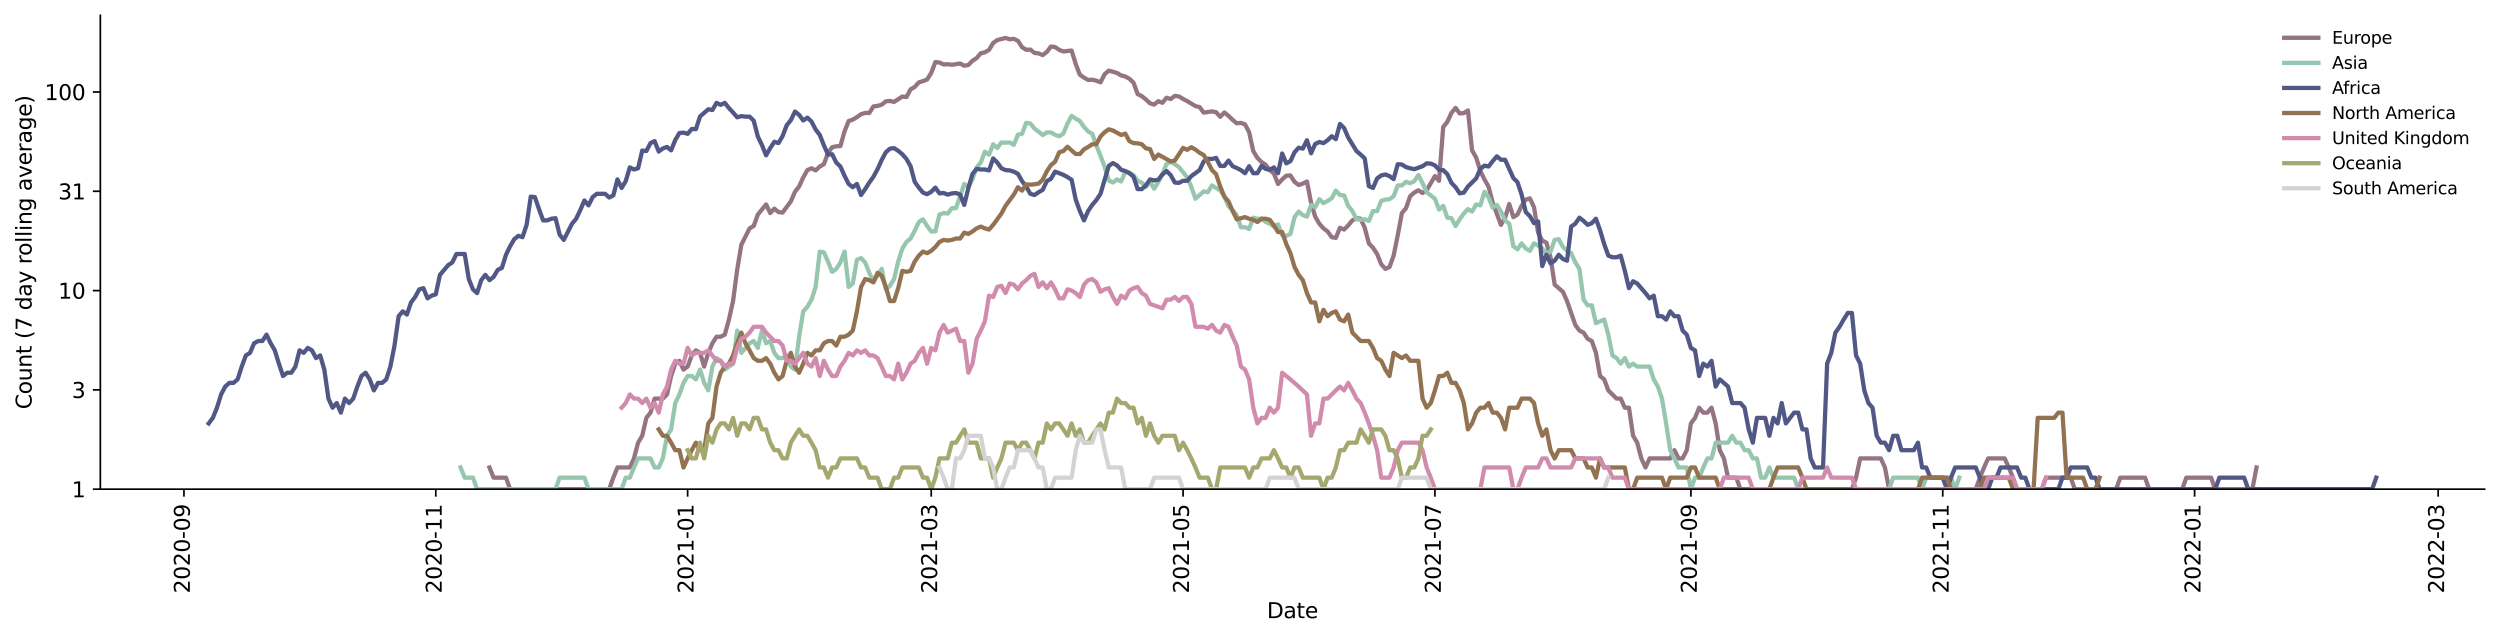 <?xml version="1.0" encoding="utf-8" standalone="no"?>
<!DOCTYPE svg PUBLIC "-//W3C//DTD SVG 1.1//EN"
  "http://www.w3.org/Graphics/SVG/1.1/DTD/svg11.dtd">
<svg xmlns:xlink="http://www.w3.org/1999/xlink" width="1170.166pt" height="298.621pt" viewBox="0 0 1170.166 298.621" xmlns="http://www.w3.org/2000/svg" version="1.1">
 <defs>
  <style type="text/css">*{stroke-linejoin: round; stroke-linecap: butt}</style>
 </defs>
 <g id="figure_1">
  <g id="patch_1">
   <path d="M 0 298.621 
L 1170.166 298.621 
L 1170.166 0 
L 0 0 
z
" style="fill: #ffffff"/>
  </g>
  <g id="axes_1">
   <g id="patch_2">
    <path d="M 46.966 228.96 
L 1162.966 228.96 
L 1162.966 7.2 
L 46.966 7.2 
z
" style="fill: #ffffff"/>
   </g>
   <g id="matplotlib.axis_1">
    <g id="xtick_1">
     <g id="line2d_1">
      <defs>
       <path id="ma535712945" d="M 0 0 
L 0 3.5 
" style="stroke: #000000; stroke-width: 0.8"/>
      </defs>
      <g>
       <use xlink:href="#ma535712945" x="86.098" y="228.96" style="stroke: #000000; stroke-width: 0.8"/>
      </g>
     </g>
     <g id="text_1">
      <!-- 2020-09 -->
      <g transform="translate(88.857 277.743)rotate(-90)scale(0.1 -0.1)">
       <defs>
        <path id="DejaVuSans-32" d="M 1228 531 
L 3431 531 
L 3431 0 
L 469 0 
L 469 531 
Q 828 903 1448 1529 
Q 2069 2156 2228 2338 
Q 2531 2678 2651 2914 
Q 2772 3150 2772 3378 
Q 2772 3750 2511 3984 
Q 2250 4219 1831 4219 
Q 1534 4219 1204 4116 
Q 875 4013 500 3803 
L 500 4441 
Q 881 4594 1212 4672 
Q 1544 4750 1819 4750 
Q 2544 4750 2975 4387 
Q 3406 4025 3406 3419 
Q 3406 3131 3298 2873 
Q 3191 2616 2906 2266 
Q 2828 2175 2409 1742 
Q 1991 1309 1228 531 
z
" transform="scale(0.016)"/>
        <path id="DejaVuSans-30" d="M 2034 4250 
Q 1547 4250 1301 3770 
Q 1056 3291 1056 2328 
Q 1056 1369 1301 889 
Q 1547 409 2034 409 
Q 2525 409 2770 889 
Q 3016 1369 3016 2328 
Q 3016 3291 2770 3770 
Q 2525 4250 2034 4250 
z
M 2034 4750 
Q 2819 4750 3233 4129 
Q 3647 3509 3647 2328 
Q 3647 1150 3233 529 
Q 2819 -91 2034 -91 
Q 1250 -91 836 529 
Q 422 1150 422 2328 
Q 422 3509 836 4129 
Q 1250 4750 2034 4750 
z
" transform="scale(0.016)"/>
        <path id="DejaVuSans-2d" d="M 313 2009 
L 1997 2009 
L 1997 1497 
L 313 1497 
L 313 2009 
z
" transform="scale(0.016)"/>
        <path id="DejaVuSans-39" d="M 703 97 
L 703 672 
Q 941 559 1184 500 
Q 1428 441 1663 441 
Q 2288 441 2617 861 
Q 2947 1281 2994 2138 
Q 2813 1869 2534 1725 
Q 2256 1581 1919 1581 
Q 1219 1581 811 2004 
Q 403 2428 403 3163 
Q 403 3881 828 4315 
Q 1253 4750 1959 4750 
Q 2769 4750 3195 4129 
Q 3622 3509 3622 2328 
Q 3622 1225 3098 567 
Q 2575 -91 1691 -91 
Q 1453 -91 1209 -44 
Q 966 3 703 97 
z
M 1959 2075 
Q 2384 2075 2632 2365 
Q 2881 2656 2881 3163 
Q 2881 3666 2632 3958 
Q 2384 4250 1959 4250 
Q 1534 4250 1286 3958 
Q 1038 3666 1038 3163 
Q 1038 2656 1286 2365 
Q 1534 2075 1959 2075 
z
" transform="scale(0.016)"/>
       </defs>
       <use xlink:href="#DejaVuSans-32"/>
       <use xlink:href="#DejaVuSans-30" x="63.623"/>
       <use xlink:href="#DejaVuSans-32" x="127.246"/>
       <use xlink:href="#DejaVuSans-30" x="190.869"/>
       <use xlink:href="#DejaVuSans-2d" x="254.492"/>
       <use xlink:href="#DejaVuSans-30" x="290.576"/>
       <use xlink:href="#DejaVuSans-39" x="354.199"/>
      </g>
     </g>
    </g>
    <g id="xtick_2">
     <g id="line2d_2">
      <g>
       <use xlink:href="#ma535712945" x="203.979" y="228.96" style="stroke: #000000; stroke-width: 0.8"/>
      </g>
     </g>
     <g id="text_2">
      <!-- 2020-11 -->
      <g transform="translate(206.738 277.743)rotate(-90)scale(0.1 -0.1)">
       <defs>
        <path id="DejaVuSans-31" d="M 794 531 
L 1825 531 
L 1825 4091 
L 703 3866 
L 703 4441 
L 1819 4666 
L 2450 4666 
L 2450 531 
L 3481 531 
L 3481 0 
L 794 0 
L 794 531 
z
" transform="scale(0.016)"/>
       </defs>
       <use xlink:href="#DejaVuSans-32"/>
       <use xlink:href="#DejaVuSans-30" x="63.623"/>
       <use xlink:href="#DejaVuSans-32" x="127.246"/>
       <use xlink:href="#DejaVuSans-30" x="190.869"/>
       <use xlink:href="#DejaVuSans-2d" x="254.492"/>
       <use xlink:href="#DejaVuSans-31" x="290.576"/>
       <use xlink:href="#DejaVuSans-31" x="354.199"/>
      </g>
     </g>
    </g>
    <g id="xtick_3">
     <g id="line2d_3">
      <g>
       <use xlink:href="#ma535712945" x="321.859" y="228.96" style="stroke: #000000; stroke-width: 0.8"/>
      </g>
     </g>
     <g id="text_3">
      <!-- 2021-01 -->
      <g transform="translate(324.619 277.743)rotate(-90)scale(0.1 -0.1)">
       <use xlink:href="#DejaVuSans-32"/>
       <use xlink:href="#DejaVuSans-30" x="63.623"/>
       <use xlink:href="#DejaVuSans-32" x="127.246"/>
       <use xlink:href="#DejaVuSans-31" x="190.869"/>
       <use xlink:href="#DejaVuSans-2d" x="254.492"/>
       <use xlink:href="#DejaVuSans-30" x="290.576"/>
       <use xlink:href="#DejaVuSans-31" x="354.199"/>
      </g>
     </g>
    </g>
    <g id="xtick_4">
     <g id="line2d_4">
      <g>
       <use xlink:href="#ma535712945" x="435.875" y="228.96" style="stroke: #000000; stroke-width: 0.8"/>
      </g>
     </g>
     <g id="text_4">
      <!-- 2021-03 -->
      <g transform="translate(438.634 277.743)rotate(-90)scale(0.1 -0.1)">
       <defs>
        <path id="DejaVuSans-33" d="M 2597 2516 
Q 3050 2419 3304 2112 
Q 3559 1806 3559 1356 
Q 3559 666 3084 287 
Q 2609 -91 1734 -91 
Q 1441 -91 1130 -33 
Q 819 25 488 141 
L 488 750 
Q 750 597 1062 519 
Q 1375 441 1716 441 
Q 2309 441 2620 675 
Q 2931 909 2931 1356 
Q 2931 1769 2642 2001 
Q 2353 2234 1838 2234 
L 1294 2234 
L 1294 2753 
L 1863 2753 
Q 2328 2753 2575 2939 
Q 2822 3125 2822 3475 
Q 2822 3834 2567 4026 
Q 2313 4219 1838 4219 
Q 1578 4219 1281 4162 
Q 984 4106 628 3988 
L 628 4550 
Q 988 4650 1302 4700 
Q 1616 4750 1894 4750 
Q 2613 4750 3031 4423 
Q 3450 4097 3450 3541 
Q 3450 3153 3228 2886 
Q 3006 2619 2597 2516 
z
" transform="scale(0.016)"/>
       </defs>
       <use xlink:href="#DejaVuSans-32"/>
       <use xlink:href="#DejaVuSans-30" x="63.623"/>
       <use xlink:href="#DejaVuSans-32" x="127.246"/>
       <use xlink:href="#DejaVuSans-31" x="190.869"/>
       <use xlink:href="#DejaVuSans-2d" x="254.492"/>
       <use xlink:href="#DejaVuSans-30" x="290.576"/>
       <use xlink:href="#DejaVuSans-33" x="354.199"/>
      </g>
     </g>
    </g>
    <g id="xtick_5">
     <g id="line2d_5">
      <g>
       <use xlink:href="#ma535712945" x="553.755" y="228.96" style="stroke: #000000; stroke-width: 0.8"/>
      </g>
     </g>
     <g id="text_5">
      <!-- 2021-05 -->
      <g transform="translate(556.515 277.743)rotate(-90)scale(0.1 -0.1)">
       <defs>
        <path id="DejaVuSans-35" d="M 691 4666 
L 3169 4666 
L 3169 4134 
L 1269 4134 
L 1269 2991 
Q 1406 3038 1543 3061 
Q 1681 3084 1819 3084 
Q 2600 3084 3056 2656 
Q 3513 2228 3513 1497 
Q 3513 744 3044 326 
Q 2575 -91 1722 -91 
Q 1428 -91 1123 -41 
Q 819 9 494 109 
L 494 744 
Q 775 591 1075 516 
Q 1375 441 1709 441 
Q 2250 441 2565 725 
Q 2881 1009 2881 1497 
Q 2881 1984 2565 2268 
Q 2250 2553 1709 2553 
Q 1456 2553 1204 2497 
Q 953 2441 691 2322 
L 691 4666 
z
" transform="scale(0.016)"/>
       </defs>
       <use xlink:href="#DejaVuSans-32"/>
       <use xlink:href="#DejaVuSans-30" x="63.623"/>
       <use xlink:href="#DejaVuSans-32" x="127.246"/>
       <use xlink:href="#DejaVuSans-31" x="190.869"/>
       <use xlink:href="#DejaVuSans-2d" x="254.492"/>
       <use xlink:href="#DejaVuSans-30" x="290.576"/>
       <use xlink:href="#DejaVuSans-35" x="354.199"/>
      </g>
     </g>
    </g>
    <g id="xtick_6">
     <g id="line2d_6">
      <g>
       <use xlink:href="#ma535712945" x="671.636" y="228.96" style="stroke: #000000; stroke-width: 0.8"/>
      </g>
     </g>
     <g id="text_6">
      <!-- 2021-07 -->
      <g transform="translate(674.395 277.743)rotate(-90)scale(0.1 -0.1)">
       <defs>
        <path id="DejaVuSans-37" d="M 525 4666 
L 3525 4666 
L 3525 4397 
L 1831 0 
L 1172 0 
L 2766 4134 
L 525 4134 
L 525 4666 
z
" transform="scale(0.016)"/>
       </defs>
       <use xlink:href="#DejaVuSans-32"/>
       <use xlink:href="#DejaVuSans-30" x="63.623"/>
       <use xlink:href="#DejaVuSans-32" x="127.246"/>
       <use xlink:href="#DejaVuSans-31" x="190.869"/>
       <use xlink:href="#DejaVuSans-2d" x="254.492"/>
       <use xlink:href="#DejaVuSans-30" x="290.576"/>
       <use xlink:href="#DejaVuSans-37" x="354.199"/>
      </g>
     </g>
    </g>
    <g id="xtick_7">
     <g id="line2d_7">
      <g>
       <use xlink:href="#ma535712945" x="791.449" y="228.96" style="stroke: #000000; stroke-width: 0.8"/>
      </g>
     </g>
     <g id="text_7">
      <!-- 2021-09 -->
      <g transform="translate(794.208 277.743)rotate(-90)scale(0.1 -0.1)">
       <use xlink:href="#DejaVuSans-32"/>
       <use xlink:href="#DejaVuSans-30" x="63.623"/>
       <use xlink:href="#DejaVuSans-32" x="127.246"/>
       <use xlink:href="#DejaVuSans-31" x="190.869"/>
       <use xlink:href="#DejaVuSans-2d" x="254.492"/>
       <use xlink:href="#DejaVuSans-30" x="290.576"/>
       <use xlink:href="#DejaVuSans-39" x="354.199"/>
      </g>
     </g>
    </g>
    <g id="xtick_8">
     <g id="line2d_8">
      <g>
       <use xlink:href="#ma535712945" x="909.329" y="228.96" style="stroke: #000000; stroke-width: 0.8"/>
      </g>
     </g>
     <g id="text_8">
      <!-- 2021-11 -->
      <g transform="translate(912.089 277.743)rotate(-90)scale(0.1 -0.1)">
       <use xlink:href="#DejaVuSans-32"/>
       <use xlink:href="#DejaVuSans-30" x="63.623"/>
       <use xlink:href="#DejaVuSans-32" x="127.246"/>
       <use xlink:href="#DejaVuSans-31" x="190.869"/>
       <use xlink:href="#DejaVuSans-2d" x="254.492"/>
       <use xlink:href="#DejaVuSans-31" x="290.576"/>
       <use xlink:href="#DejaVuSans-31" x="354.199"/>
      </g>
     </g>
    </g>
    <g id="xtick_9">
     <g id="line2d_9">
      <g>
       <use xlink:href="#ma535712945" x="1027.21" y="228.96" style="stroke: #000000; stroke-width: 0.8"/>
      </g>
     </g>
     <g id="text_9">
      <!-- 2022-01 -->
      <g transform="translate(1029.969 277.743)rotate(-90)scale(0.1 -0.1)">
       <use xlink:href="#DejaVuSans-32"/>
       <use xlink:href="#DejaVuSans-30" x="63.623"/>
       <use xlink:href="#DejaVuSans-32" x="127.246"/>
       <use xlink:href="#DejaVuSans-32" x="190.869"/>
       <use xlink:href="#DejaVuSans-2d" x="254.492"/>
       <use xlink:href="#DejaVuSans-30" x="290.576"/>
       <use xlink:href="#DejaVuSans-31" x="354.199"/>
      </g>
     </g>
    </g>
    <g id="xtick_10">
     <g id="line2d_10">
      <g>
       <use xlink:href="#ma535712945" x="1141.225" y="228.96" style="stroke: #000000; stroke-width: 0.8"/>
      </g>
     </g>
     <g id="text_10">
      <!-- 2022-03 -->
      <g transform="translate(1143.985 277.743)rotate(-90)scale(0.1 -0.1)">
       <use xlink:href="#DejaVuSans-32"/>
       <use xlink:href="#DejaVuSans-30" x="63.623"/>
       <use xlink:href="#DejaVuSans-32" x="127.246"/>
       <use xlink:href="#DejaVuSans-32" x="190.869"/>
       <use xlink:href="#DejaVuSans-2d" x="254.492"/>
       <use xlink:href="#DejaVuSans-30" x="290.576"/>
       <use xlink:href="#DejaVuSans-33" x="354.199"/>
      </g>
     </g>
    </g>
    <g id="text_11">
     <!-- Date -->
     <g transform="translate(593.015 289.341)scale(0.1 -0.1)">
      <defs>
       <path id="DejaVuSans-44" d="M 1259 4147 
L 1259 519 
L 2022 519 
Q 2988 519 3436 956 
Q 3884 1394 3884 2338 
Q 3884 3275 3436 3711 
Q 2988 4147 2022 4147 
L 1259 4147 
z
M 628 4666 
L 1925 4666 
Q 3281 4666 3915 4102 
Q 4550 3538 4550 2338 
Q 4550 1131 3912 565 
Q 3275 0 1925 0 
L 628 0 
L 628 4666 
z
" transform="scale(0.016)"/>
       <path id="DejaVuSans-61" d="M 2194 1759 
Q 1497 1759 1228 1600 
Q 959 1441 959 1056 
Q 959 750 1161 570 
Q 1363 391 1709 391 
Q 2188 391 2477 730 
Q 2766 1069 2766 1631 
L 2766 1759 
L 2194 1759 
z
M 3341 1997 
L 3341 0 
L 2766 0 
L 2766 531 
Q 2569 213 2275 61 
Q 1981 -91 1556 -91 
Q 1019 -91 701 211 
Q 384 513 384 1019 
Q 384 1609 779 1909 
Q 1175 2209 1959 2209 
L 2766 2209 
L 2766 2266 
Q 2766 2663 2505 2880 
Q 2244 3097 1772 3097 
Q 1472 3097 1187 3025 
Q 903 2953 641 2809 
L 641 3341 
Q 956 3463 1253 3523 
Q 1550 3584 1831 3584 
Q 2591 3584 2966 3190 
Q 3341 2797 3341 1997 
z
" transform="scale(0.016)"/>
       <path id="DejaVuSans-74" d="M 1172 4494 
L 1172 3500 
L 2356 3500 
L 2356 3053 
L 1172 3053 
L 1172 1153 
Q 1172 725 1289 603 
Q 1406 481 1766 481 
L 2356 481 
L 2356 0 
L 1766 0 
Q 1100 0 847 248 
Q 594 497 594 1153 
L 594 3053 
L 172 3053 
L 172 3500 
L 594 3500 
L 594 4494 
L 1172 4494 
z
" transform="scale(0.016)"/>
       <path id="DejaVuSans-65" d="M 3597 1894 
L 3597 1613 
L 953 1613 
Q 991 1019 1311 708 
Q 1631 397 2203 397 
Q 2534 397 2845 478 
Q 3156 559 3463 722 
L 3463 178 
Q 3153 47 2828 -22 
Q 2503 -91 2169 -91 
Q 1331 -91 842 396 
Q 353 884 353 1716 
Q 353 2575 817 3079 
Q 1281 3584 2069 3584 
Q 2775 3584 3186 3129 
Q 3597 2675 3597 1894 
z
M 3022 2063 
Q 3016 2534 2758 2815 
Q 2500 3097 2075 3097 
Q 1594 3097 1305 2825 
Q 1016 2553 972 2059 
L 3022 2063 
z
" transform="scale(0.016)"/>
      </defs>
      <use xlink:href="#DejaVuSans-44"/>
      <use xlink:href="#DejaVuSans-61" x="77.002"/>
      <use xlink:href="#DejaVuSans-74" x="138.281"/>
      <use xlink:href="#DejaVuSans-65" x="177.49"/>
     </g>
    </g>
   </g>
   <g id="matplotlib.axis_2">
    <g id="ytick_1">
     <g id="line2d_11">
      <defs>
       <path id="m1a081f21c6" d="M 0 0 
L -3.5 0 
" style="stroke: #000000; stroke-width: 0.8"/>
      </defs>
      <g>
       <use xlink:href="#m1a081f21c6" x="46.966" y="228.96" style="stroke: #000000; stroke-width: 0.8"/>
      </g>
     </g>
     <g id="text_12">
      <!-- 1 -->
      <g transform="translate(33.603 232.759)scale(0.1 -0.1)">
       <use xlink:href="#DejaVuSans-31"/>
      </g>
     </g>
    </g>
    <g id="ytick_2">
     <g id="line2d_12">
      <g>
       <use xlink:href="#m1a081f21c6" x="46.966" y="182.485" style="stroke: #000000; stroke-width: 0.8"/>
      </g>
     </g>
     <g id="text_13">
      <!-- 3 -->
      <g transform="translate(33.603 186.284)scale(0.1 -0.1)">
       <use xlink:href="#DejaVuSans-33"/>
      </g>
     </g>
    </g>
    <g id="ytick_3">
     <g id="line2d_13">
      <g>
       <use xlink:href="#m1a081f21c6" x="46.966" y="136.009" style="stroke: #000000; stroke-width: 0.8"/>
      </g>
     </g>
     <g id="text_14">
      <!-- 10 -->
      <g transform="translate(27.241 139.809)scale(0.1 -0.1)">
       <use xlink:href="#DejaVuSans-31"/>
       <use xlink:href="#DejaVuSans-30" x="63.623"/>
      </g>
     </g>
    </g>
    <g id="ytick_4">
     <g id="line2d_14">
      <g>
       <use xlink:href="#m1a081f21c6" x="46.966" y="89.534" style="stroke: #000000; stroke-width: 0.8"/>
      </g>
     </g>
     <g id="text_15">
      <!-- 31 -->
      <g transform="translate(27.241 93.333)scale(0.1 -0.1)">
       <use xlink:href="#DejaVuSans-33"/>
       <use xlink:href="#DejaVuSans-31" x="63.623"/>
      </g>
     </g>
    </g>
    <g id="ytick_5">
     <g id="line2d_15">
      <g>
       <use xlink:href="#m1a081f21c6" x="46.966" y="43.059" style="stroke: #000000; stroke-width: 0.8"/>
      </g>
     </g>
     <g id="text_16">
      <!-- 100 -->
      <g transform="translate(20.878 46.858)scale(0.1 -0.1)">
       <use xlink:href="#DejaVuSans-31"/>
       <use xlink:href="#DejaVuSans-30" x="63.623"/>
       <use xlink:href="#DejaVuSans-30" x="127.246"/>
      </g>
     </g>
    </g>
    <g id="text_17">
     <!-- Count (7 day rolling average) -->
     <g transform="translate(14.798 191.548)rotate(-90)scale(0.1 -0.1)">
      <defs>
       <path id="DejaVuSans-43" d="M 4122 4306 
L 4122 3641 
Q 3803 3938 3442 4084 
Q 3081 4231 2675 4231 
Q 1875 4231 1450 3742 
Q 1025 3253 1025 2328 
Q 1025 1406 1450 917 
Q 1875 428 2675 428 
Q 3081 428 3442 575 
Q 3803 722 4122 1019 
L 4122 359 
Q 3791 134 3420 21 
Q 3050 -91 2638 -91 
Q 1578 -91 968 557 
Q 359 1206 359 2328 
Q 359 3453 968 4101 
Q 1578 4750 2638 4750 
Q 3056 4750 3426 4639 
Q 3797 4528 4122 4306 
z
" transform="scale(0.016)"/>
       <path id="DejaVuSans-6f" d="M 1959 3097 
Q 1497 3097 1228 2736 
Q 959 2375 959 1747 
Q 959 1119 1226 758 
Q 1494 397 1959 397 
Q 2419 397 2687 759 
Q 2956 1122 2956 1747 
Q 2956 2369 2687 2733 
Q 2419 3097 1959 3097 
z
M 1959 3584 
Q 2709 3584 3137 3096 
Q 3566 2609 3566 1747 
Q 3566 888 3137 398 
Q 2709 -91 1959 -91 
Q 1206 -91 779 398 
Q 353 888 353 1747 
Q 353 2609 779 3096 
Q 1206 3584 1959 3584 
z
" transform="scale(0.016)"/>
       <path id="DejaVuSans-75" d="M 544 1381 
L 544 3500 
L 1119 3500 
L 1119 1403 
Q 1119 906 1312 657 
Q 1506 409 1894 409 
Q 2359 409 2629 706 
Q 2900 1003 2900 1516 
L 2900 3500 
L 3475 3500 
L 3475 0 
L 2900 0 
L 2900 538 
Q 2691 219 2414 64 
Q 2138 -91 1772 -91 
Q 1169 -91 856 284 
Q 544 659 544 1381 
z
M 1991 3584 
L 1991 3584 
z
" transform="scale(0.016)"/>
       <path id="DejaVuSans-6e" d="M 3513 2113 
L 3513 0 
L 2938 0 
L 2938 2094 
Q 2938 2591 2744 2837 
Q 2550 3084 2163 3084 
Q 1697 3084 1428 2787 
Q 1159 2491 1159 1978 
L 1159 0 
L 581 0 
L 581 3500 
L 1159 3500 
L 1159 2956 
Q 1366 3272 1645 3428 
Q 1925 3584 2291 3584 
Q 2894 3584 3203 3211 
Q 3513 2838 3513 2113 
z
" transform="scale(0.016)"/>
       <path id="DejaVuSans-20" transform="scale(0.016)"/>
       <path id="DejaVuSans-28" d="M 1984 4856 
Q 1566 4138 1362 3434 
Q 1159 2731 1159 2009 
Q 1159 1288 1364 580 
Q 1569 -128 1984 -844 
L 1484 -844 
Q 1016 -109 783 600 
Q 550 1309 550 2009 
Q 550 2706 781 3412 
Q 1013 4119 1484 4856 
L 1984 4856 
z
" transform="scale(0.016)"/>
       <path id="DejaVuSans-64" d="M 2906 2969 
L 2906 4863 
L 3481 4863 
L 3481 0 
L 2906 0 
L 2906 525 
Q 2725 213 2448 61 
Q 2172 -91 1784 -91 
Q 1150 -91 751 415 
Q 353 922 353 1747 
Q 353 2572 751 3078 
Q 1150 3584 1784 3584 
Q 2172 3584 2448 3432 
Q 2725 3281 2906 2969 
z
M 947 1747 
Q 947 1113 1208 752 
Q 1469 391 1925 391 
Q 2381 391 2643 752 
Q 2906 1113 2906 1747 
Q 2906 2381 2643 2742 
Q 2381 3103 1925 3103 
Q 1469 3103 1208 2742 
Q 947 2381 947 1747 
z
" transform="scale(0.016)"/>
       <path id="DejaVuSans-79" d="M 2059 -325 
Q 1816 -950 1584 -1140 
Q 1353 -1331 966 -1331 
L 506 -1331 
L 506 -850 
L 844 -850 
Q 1081 -850 1212 -737 
Q 1344 -625 1503 -206 
L 1606 56 
L 191 3500 
L 800 3500 
L 1894 763 
L 2988 3500 
L 3597 3500 
L 2059 -325 
z
" transform="scale(0.016)"/>
       <path id="DejaVuSans-72" d="M 2631 2963 
Q 2534 3019 2420 3045 
Q 2306 3072 2169 3072 
Q 1681 3072 1420 2755 
Q 1159 2438 1159 1844 
L 1159 0 
L 581 0 
L 581 3500 
L 1159 3500 
L 1159 2956 
Q 1341 3275 1631 3429 
Q 1922 3584 2338 3584 
Q 2397 3584 2469 3576 
Q 2541 3569 2628 3553 
L 2631 2963 
z
" transform="scale(0.016)"/>
       <path id="DejaVuSans-6c" d="M 603 4863 
L 1178 4863 
L 1178 0 
L 603 0 
L 603 4863 
z
" transform="scale(0.016)"/>
       <path id="DejaVuSans-69" d="M 603 3500 
L 1178 3500 
L 1178 0 
L 603 0 
L 603 3500 
z
M 603 4863 
L 1178 4863 
L 1178 4134 
L 603 4134 
L 603 4863 
z
" transform="scale(0.016)"/>
       <path id="DejaVuSans-67" d="M 2906 1791 
Q 2906 2416 2648 2759 
Q 2391 3103 1925 3103 
Q 1463 3103 1205 2759 
Q 947 2416 947 1791 
Q 947 1169 1205 825 
Q 1463 481 1925 481 
Q 2391 481 2648 825 
Q 2906 1169 2906 1791 
z
M 3481 434 
Q 3481 -459 3084 -895 
Q 2688 -1331 1869 -1331 
Q 1566 -1331 1297 -1286 
Q 1028 -1241 775 -1147 
L 775 -588 
Q 1028 -725 1275 -790 
Q 1522 -856 1778 -856 
Q 2344 -856 2625 -561 
Q 2906 -266 2906 331 
L 2906 616 
Q 2728 306 2450 153 
Q 2172 0 1784 0 
Q 1141 0 747 490 
Q 353 981 353 1791 
Q 353 2603 747 3093 
Q 1141 3584 1784 3584 
Q 2172 3584 2450 3431 
Q 2728 3278 2906 2969 
L 2906 3500 
L 3481 3500 
L 3481 434 
z
" transform="scale(0.016)"/>
       <path id="DejaVuSans-76" d="M 191 3500 
L 800 3500 
L 1894 563 
L 2988 3500 
L 3597 3500 
L 2284 0 
L 1503 0 
L 191 3500 
z
" transform="scale(0.016)"/>
       <path id="DejaVuSans-29" d="M 513 4856 
L 1013 4856 
Q 1481 4119 1714 3412 
Q 1947 2706 1947 2009 
Q 1947 1309 1714 600 
Q 1481 -109 1013 -844 
L 513 -844 
Q 928 -128 1133 580 
Q 1338 1288 1338 2009 
Q 1338 2731 1133 3434 
Q 928 4138 513 4856 
z
" transform="scale(0.016)"/>
      </defs>
      <use xlink:href="#DejaVuSans-43"/>
      <use xlink:href="#DejaVuSans-6f" x="69.824"/>
      <use xlink:href="#DejaVuSans-75" x="131.006"/>
      <use xlink:href="#DejaVuSans-6e" x="194.385"/>
      <use xlink:href="#DejaVuSans-74" x="257.764"/>
      <use xlink:href="#DejaVuSans-20" x="296.973"/>
      <use xlink:href="#DejaVuSans-28" x="328.76"/>
      <use xlink:href="#DejaVuSans-37" x="367.773"/>
      <use xlink:href="#DejaVuSans-20" x="431.396"/>
      <use xlink:href="#DejaVuSans-64" x="463.184"/>
      <use xlink:href="#DejaVuSans-61" x="526.66"/>
      <use xlink:href="#DejaVuSans-79" x="587.939"/>
      <use xlink:href="#DejaVuSans-20" x="647.119"/>
      <use xlink:href="#DejaVuSans-72" x="678.906"/>
      <use xlink:href="#DejaVuSans-6f" x="717.77"/>
      <use xlink:href="#DejaVuSans-6c" x="778.951"/>
      <use xlink:href="#DejaVuSans-6c" x="806.734"/>
      <use xlink:href="#DejaVuSans-69" x="834.518"/>
      <use xlink:href="#DejaVuSans-6e" x="862.301"/>
      <use xlink:href="#DejaVuSans-67" x="925.68"/>
      <use xlink:href="#DejaVuSans-20" x="989.156"/>
      <use xlink:href="#DejaVuSans-61" x="1020.943"/>
      <use xlink:href="#DejaVuSans-76" x="1082.223"/>
      <use xlink:href="#DejaVuSans-65" x="1141.402"/>
      <use xlink:href="#DejaVuSans-72" x="1202.926"/>
      <use xlink:href="#DejaVuSans-61" x="1244.039"/>
      <use xlink:href="#DejaVuSans-67" x="1305.318"/>
      <use xlink:href="#DejaVuSans-65" x="1368.795"/>
      <use xlink:href="#DejaVuSans-29" x="1430.318"/>
     </g>
    </g>
   </g>
   <g id="line2d_16">
    <path d="M 229.101 218.815 
L 231.033 223.57 
L 236.831 223.57 
L 238.763 228.96 
L 285.142 228.96 
L 287.075 223.57 
L 289.007 218.815 
L 294.805 218.815 
L 296.737 214.562 
L 298.67 207.202 
L 300.602 203.971 
L 302.534 195.589 
L 304.467 193.141 
L 306.399 186.581 
L 310.264 186.581 
L 312.197 184.611 
L 314.129 175.99 
L 316.062 170.213 
L 317.994 168.889 
L 319.927 172.998 
L 321.859 171.582 
L 323.792 166.366 
L 325.724 163.99 
L 327.657 165.16 
L 329.589 171.582 
L 331.521 165.16 
L 333.454 160.67 
L 335.386 157.603 
L 337.319 157.603 
L 339.251 156.63 
L 341.184 149.592 
L 343.116 140.908 
L 345.049 126.315 
L 346.981 114.589 
L 350.846 106.891 
L 352.779 105.785 
L 354.711 100.429 
L 358.576 95.701 
L 360.508 99.719 
L 362.441 97.66 
L 364.373 99.252 
L 366.306 99.485 
L 370.171 94.24 
L 372.103 89.783 
L 374.036 87.292 
L 375.968 83.039 
L 377.901 79.617 
L 379.833 78.77 
L 381.766 79.76 
L 383.698 77.941 
L 385.631 76.861 
L 387.563 71.62 
L 389.495 68.906 
L 391.428 68.47 
L 393.36 68.362 
L 395.293 61.527 
L 397.225 56.641 
L 399.158 56.001 
L 401.09 54.826 
L 403.023 53.46 
L 404.955 52.867 
L 406.888 52.867 
L 408.82 49.823 
L 410.753 49.551 
L 412.685 49.013 
L 414.618 47.44 
L 416.55 47.248 
L 418.483 47.698 
L 422.347 45.19 
L 424.28 45.434 
L 426.212 41.81 
L 428.145 40.706 
L 430.077 38.535 
L 432.01 37.972 
L 433.942 37.217 
L 435.875 34.143 
L 437.807 29.066 
L 439.74 29.271 
L 441.672 30.182 
L 443.605 30.057 
L 445.537 30.308 
L 449.402 29.724 
L 451.334 30.774 
L 453.267 30.393 
L 455.199 28.459 
L 457.132 27.194 
L 459.064 24.923 
L 460.997 24.484 
L 462.929 23.371 
L 464.862 20.107 
L 466.794 18.758 
L 470.659 17.76 
L 472.592 18.381 
L 474.524 18.163 
L 476.457 19.107 
L 478.389 22.082 
L 480.321 23.3 
L 482.254 23.194 
L 484.186 24.776 
L 486.119 24.997 
L 488.051 25.779 
L 489.984 24.302 
L 491.916 21.774 
L 493.849 22.013 
L 495.781 23.336 
L 497.714 24.086 
L 501.579 23.655 
L 503.511 29.973 
L 505.444 34.984 
L 507.376 36.328 
L 509.308 37.417 
L 511.241 37.317 
L 513.173 37.769 
L 515.106 38.535 
L 517.038 34.749 
L 518.971 33.048 
L 522.836 34.143 
L 524.768 35.316 
L 526.701 35.795 
L 528.633 36.869 
L 530.566 38.69 
L 532.498 44.051 
L 534.431 45.008 
L 536.363 46.55 
L 538.295 48.35 
L 540.228 48.946 
L 542.16 47.376 
L 544.093 48.088 
L 546.025 45.741 
L 547.958 46.362 
L 549.89 44.887 
L 551.823 45.129 
L 553.755 46.299 
L 555.688 47.312 
L 559.553 49.687 
L 561.485 50.097 
L 563.418 52.721 
L 567.283 52.139 
L 569.215 52.501 
L 571.147 54.672 
L 573.08 52.647 
L 575.012 54.213 
L 576.945 56.08 
L 578.877 57.705 
L 580.81 57.539 
L 582.742 58.205 
L 584.675 61.894 
L 586.607 70.695 
L 588.54 73.907 
L 590.472 75.809 
L 592.405 77.128 
L 594.337 79.617 
L 596.27 81.218 
L 598.202 86.102 
L 600.134 83.982 
L 602.067 82.27 
L 603.999 82.118 
L 605.932 85.11 
L 607.864 86.608 
L 609.797 85.935 
L 611.729 84.947 
L 613.662 94.86 
L 615.594 101.396 
L 617.527 104.709 
L 619.459 106.891 
L 621.392 108.318 
L 623.324 111.02 
L 625.257 111.332 
L 627.189 106.612 
L 629.121 107.456 
L 631.054 105.513 
L 632.986 103.146 
L 634.919 102.137 
L 636.851 102.387 
L 638.784 106.612 
L 640.716 113.916 
L 642.649 115.969 
L 644.581 118.88 
L 646.514 123.682 
L 648.446 125.864 
L 650.379 124.977 
L 652.311 119.642 
L 654.244 110.099 
L 656.176 99.719 
L 658.108 97.437 
L 660.041 91.853 
L 661.973 90.151 
L 663.906 89.055 
L 665.838 90.337 
L 667.771 89.055 
L 671.636 82.423 
L 673.568 84.622 
L 675.501 59.484 
L 677.433 57.047 
L 679.366 52.867 
L 681.298 50.511 
L 683.231 53.089 
L 685.163 52.941 
L 687.095 51.708 
L 689.028 70.353 
L 690.96 73.784 
L 692.893 80.047 
L 694.825 83.982 
L 696.758 87.465 
L 698.69 94.86 
L 702.555 105.243 
L 704.488 101.888 
L 706.42 95.489 
L 708.353 101.641 
L 710.285 100.429 
L 712.218 96.343 
L 714.15 93.429 
L 716.083 92.831 
L 718.015 96.996 
L 719.947 108.903 
L 721.88 112.603 
L 723.812 113.584 
L 725.745 120.418 
L 727.677 133.224 
L 731.542 136.59 
L 733.475 140.908 
L 737.34 152.09 
L 739.272 154.752 
L 741.205 155.68 
L 743.137 158.6 
L 745.07 159.622 
L 747.002 165.16 
L 748.934 175.99 
L 750.867 177.573 
L 752.799 182.733 
L 756.664 186.581 
L 758.597 186.581 
L 760.529 190.834 
L 762.462 190.834 
L 764.394 203.971 
L 766.327 207.202 
L 768.259 214.562 
L 770.192 218.815 
L 772.124 214.562 
L 781.786 214.562 
L 783.719 210.714 
L 785.651 214.562 
L 787.584 214.562 
L 789.516 210.714 
L 791.449 198.194 
L 793.381 195.589 
L 795.314 190.834 
L 797.246 193.141 
L 799.179 193.141 
L 801.111 190.834 
L 803.044 198.194 
L 804.976 210.714 
L 806.908 214.562 
L 808.841 223.57 
L 812.706 223.57 
L 814.638 228.96 
L 866.815 228.96 
L 868.747 223.57 
L 870.68 214.562 
L 880.342 214.562 
L 882.275 218.815 
L 884.207 228.96 
L 924.789 228.96 
L 926.721 223.57 
L 928.654 218.815 
L 930.586 214.562 
L 938.316 214.562 
L 940.249 218.815 
L 942.181 223.57 
L 944.114 228.96 
L 955.708 228.96 
L 957.641 223.57 
L 969.236 223.57 
L 971.168 228.96 
L 990.493 228.96 
L 992.425 223.57 
L 1004.02 223.57 
L 1005.953 228.96 
L 1021.412 228.96 
L 1023.345 223.57 
L 1034.94 223.57 
L 1036.872 228.96 
L 1054.264 228.96 
L 1056.197 218.815 
L 1056.197 218.815 
" clip-path="url(#p57f1ee9794)" style="fill: none; stroke: #947383; stroke-width: 2; stroke-linecap: square"/>
   </g>
   <g id="line2d_17">
    <path d="M 215.573 218.815 
L 217.506 223.57 
L 221.371 223.57 
L 223.303 228.96 
L 260.02 228.96 
L 261.953 223.57 
L 273.547 223.57 
L 275.48 228.96 
L 290.94 228.96 
L 292.872 223.57 
L 294.805 223.57 
L 296.737 218.815 
L 298.67 214.562 
L 304.467 214.562 
L 306.399 218.815 
L 308.332 218.815 
L 310.264 214.562 
L 312.197 203.971 
L 314.129 200.979 
L 316.062 188.651 
L 317.994 184.611 
L 319.927 179.221 
L 321.859 175.99 
L 323.792 175.99 
L 325.724 177.573 
L 327.657 172.998 
L 329.589 179.221 
L 331.521 182.733 
L 333.454 171.582 
L 335.386 167.608 
L 337.319 168.889 
L 339.251 172.998 
L 343.116 170.213 
L 345.049 154.752 
L 346.981 165.16 
L 350.846 160.67 
L 352.779 159.622 
L 354.711 162.853 
L 356.644 154.752 
L 358.576 160.67 
L 360.508 159.622 
L 362.441 165.16 
L 364.373 167.608 
L 366.306 167.608 
L 368.238 166.366 
L 370.171 171.582 
L 372.103 172.998 
L 374.036 157.603 
L 375.968 145.745 
L 377.901 143.601 
L 379.833 140.263 
L 381.766 134.315 
L 383.698 117.764 
L 385.631 118.132 
L 387.563 122.427 
L 389.495 127.233 
L 391.428 125.864 
L 393.36 122.841 
L 395.293 117.764 
L 397.225 134.315 
L 399.158 132.69 
L 401.09 121.611 
L 403.023 120.812 
L 404.955 122.841 
L 406.888 127.7 
L 408.82 131.641 
L 410.753 129.133 
L 412.685 125.864 
L 414.618 135.437 
L 416.55 133.766 
L 418.483 130.619 
L 420.415 122.427 
L 422.347 116.322 
L 424.28 113.254 
L 426.212 111.646 
L 428.145 108.028 
L 430.077 103.92 
L 432.01 102.638 
L 433.942 105.785 
L 435.875 108.318 
L 437.807 108.318 
L 439.74 100.429 
L 441.672 99.719 
L 443.605 99.954 
L 445.537 97.437 
L 447.47 97.437 
L 451.334 86.102 
L 453.267 87.639 
L 455.199 83.823 
L 457.132 78.353 
L 459.064 76.069 
L 460.997 71.04 
L 462.929 72.448 
L 464.862 67.508 
L 466.794 69.235 
L 468.727 66.671 
L 470.659 66.775 
L 472.592 66.671 
L 474.524 67.826 
L 476.457 63.012 
L 478.389 62.636 
L 480.321 57.457 
L 482.254 57.788 
L 484.186 60.183 
L 486.119 61.619 
L 488.051 63.202 
L 489.984 61.986 
L 491.916 61.986 
L 493.849 63.107 
L 495.781 63.776 
L 497.714 62.542 
L 499.646 57.871 
L 501.579 54.213 
L 503.511 55.527 
L 505.444 56.641 
L 507.376 59.398 
L 509.308 61.527 
L 511.241 62.636 
L 513.173 68.147 
L 515.106 72.929 
L 517.038 78.078 
L 518.971 84.461 
L 520.903 85.438 
L 522.836 83.982 
L 524.768 84.947 
L 526.701 80.482 
L 528.633 80.775 
L 530.566 81.967 
L 532.498 84.622 
L 534.431 85.438 
L 536.363 87.465 
L 538.295 85.11 
L 540.228 88.341 
L 542.16 85.273 
L 544.093 81.366 
L 546.025 76.728 
L 547.958 75.679 
L 549.89 76.861 
L 551.823 78.215 
L 555.688 83.039 
L 557.62 87.465 
L 559.553 93.029 
L 563.418 89.6 
L 565.35 89.967 
L 567.283 86.778 
L 569.215 87.988 
L 571.147 89.055 
L 573.08 92.047 
L 575.012 96.56 
L 576.945 98.334 
L 578.877 100.668 
L 580.81 106.334 
L 582.742 106.334 
L 584.675 107.173 
L 586.607 101.888 
L 588.54 102.387 
L 590.472 102.387 
L 592.405 103.92 
L 594.337 104.709 
L 596.27 106.059 
L 598.202 104.975 
L 600.134 110.099 
L 602.067 110.404 
L 603.999 109.496 
L 605.932 101.641 
L 607.864 99.021 
L 609.797 100.668 
L 611.729 101.396 
L 613.662 95.914 
L 615.594 96.996 
L 617.527 93.228 
L 619.459 95.068 
L 621.392 94.036 
L 623.324 92.831 
L 625.257 89.236 
L 627.189 91.278 
L 629.121 91.469 
L 631.054 96.343 
L 632.986 98.791 
L 634.919 102.638 
L 636.851 102.891 
L 638.784 102.638 
L 640.716 103.402 
L 642.649 98.791 
L 644.581 98.791 
L 646.514 94.036 
L 648.446 93.429 
L 650.379 93.228 
L 652.311 91.853 
L 654.244 86.778 
L 656.176 86.778 
L 658.108 85.11 
L 660.041 85.769 
L 661.973 84.784 
L 663.906 81.967 
L 665.838 85.769 
L 667.771 89.967 
L 671.636 93.029 
L 673.568 98.108 
L 675.501 96.343 
L 677.433 101.888 
L 679.366 102.137 
L 681.298 105.785 
L 683.231 102.638 
L 685.163 99.954 
L 687.095 97.883 
L 689.028 99.021 
L 690.96 95.701 
L 692.893 96.128 
L 694.825 89.783 
L 696.758 92.437 
L 698.69 97.216 
L 700.623 95.914 
L 702.555 99.021 
L 704.488 103.146 
L 706.42 104.709 
L 708.353 115.273 
L 710.285 116.677 
L 712.218 113.916 
L 714.15 116.322 
L 716.083 117.398 
L 718.015 113.916 
L 719.947 114.93 
L 721.88 116.322 
L 723.812 118.504 
L 725.745 117.764 
L 727.677 112.282 
L 729.61 111.962 
L 731.542 115.62 
L 733.475 117.398 
L 735.407 118.504 
L 737.34 122.841 
L 739.272 125.864 
L 741.205 140.263 
L 743.137 142.911 
L 745.07 142.911 
L 747.002 151.24 
L 750.867 149.592 
L 752.799 156.63 
L 754.732 166.366 
L 756.664 167.608 
L 758.597 170.213 
L 760.529 167.608 
L 762.462 171.582 
L 764.394 170.213 
L 766.327 171.582 
L 772.124 171.582 
L 774.057 177.573 
L 775.989 180.939 
L 777.921 186.581 
L 779.854 198.194 
L 781.786 210.714 
L 783.719 214.562 
L 785.651 218.815 
L 789.516 218.815 
L 791.449 228.96 
L 793.381 223.57 
L 795.314 223.57 
L 797.246 218.815 
L 799.179 214.562 
L 801.111 214.562 
L 803.044 207.202 
L 808.841 207.202 
L 810.773 203.971 
L 812.706 207.202 
L 814.638 207.202 
L 816.571 210.714 
L 818.503 210.714 
L 820.436 214.562 
L 822.368 214.562 
L 824.301 223.57 
L 826.233 223.57 
L 828.166 218.815 
L 830.098 223.57 
L 839.76 223.57 
L 841.693 228.96 
L 884.207 228.96 
L 886.14 223.57 
L 897.734 223.57 
L 899.667 228.96 
L 901.599 223.57 
L 913.194 223.57 
L 915.127 228.96 
L 917.059 223.57 
L 917.059 223.57 
" clip-path="url(#p57f1ee9794)" style="fill: none; stroke: #96c6ad; stroke-width: 2; stroke-linecap: square"/>
   </g>
   <g id="line2d_18">
    <path d="M 97.693 198.194 
L 99.625 195.589 
L 101.558 190.834 
L 103.49 184.611 
L 105.423 180.939 
L 107.355 179.221 
L 109.288 179.221 
L 111.22 177.573 
L 113.153 171.582 
L 115.085 166.366 
L 117.018 165.16 
L 118.95 160.67 
L 120.883 159.622 
L 122.815 159.622 
L 124.747 156.63 
L 126.68 160.67 
L 128.612 163.99 
L 130.545 170.213 
L 132.477 175.99 
L 134.41 174.466 
L 136.342 174.466 
L 138.275 171.582 
L 140.207 163.99 
L 142.14 165.16 
L 144.072 162.853 
L 146.005 163.99 
L 147.937 167.608 
L 149.87 166.366 
L 151.802 172.998 
L 153.734 186.581 
L 155.667 190.834 
L 157.599 188.651 
L 159.532 193.141 
L 161.464 186.581 
L 163.397 188.651 
L 165.329 186.581 
L 167.262 180.939 
L 169.194 175.99 
L 171.127 174.466 
L 173.059 177.573 
L 174.992 182.733 
L 176.924 179.221 
L 178.857 179.221 
L 180.789 177.573 
L 182.721 171.582 
L 184.654 161.747 
L 186.586 148.009 
L 188.519 145.745 
L 190.451 147.24 
L 192.384 141.565 
L 194.316 139.001 
L 196.249 135.437 
L 198.181 134.872 
L 200.114 139.627 
L 202.046 138.385 
L 203.979 137.778 
L 205.911 128.649 
L 209.776 124.109 
L 211.708 122.841 
L 213.641 118.88 
L 217.506 118.88 
L 219.438 130.619 
L 221.371 135.437 
L 223.303 137.18 
L 225.236 131.127 
L 227.168 128.649 
L 229.101 131.127 
L 231.033 129.622 
L 232.966 126.315 
L 234.898 125.418 
L 236.831 119.259 
L 238.763 115.273 
L 240.695 111.962 
L 242.628 110.404 
L 244.56 111.02 
L 246.493 105.243 
L 248.425 92.047 
L 250.358 92.241 
L 252.29 97.883 
L 254.223 103.146 
L 256.155 103.146 
L 258.088 102.387 
L 260.02 102.137 
L 261.953 109.797 
L 263.885 112.282 
L 267.75 104.709 
L 269.683 102.387 
L 271.615 98.334 
L 273.547 93.833 
L 275.48 96.128 
L 277.412 92.241 
L 279.345 90.711 
L 283.21 90.711 
L 285.142 92.437 
L 287.075 91.469 
L 289.007 83.982 
L 290.94 87.988 
L 292.872 84.784 
L 294.805 78.353 
L 296.737 79.333 
L 298.67 78.77 
L 300.602 70.467 
L 302.534 70.695 
L 304.467 66.983 
L 306.399 66.055 
L 308.332 70.924 
L 310.264 69.456 
L 312.197 68.796 
L 314.129 70.353 
L 316.062 65.548 
L 317.994 62.263 
L 319.927 62.078 
L 321.859 62.636 
L 323.792 60.36 
L 325.724 60.449 
L 327.657 54.518 
L 331.521 51.14 
L 333.454 51.494 
L 335.386 48.154 
L 337.319 49.08 
L 339.251 48.154 
L 341.184 50.58 
L 343.116 52.647 
L 345.049 54.903 
L 346.981 54.365 
L 348.914 54.595 
L 350.846 54.595 
L 352.779 56.48 
L 354.711 63.872 
L 356.644 67.933 
L 358.576 72.688 
L 360.508 69.346 
L 362.441 66.362 
L 364.373 66.983 
L 366.306 63.68 
L 368.238 58.627 
L 370.171 56.24 
L 372.103 52.211 
L 374.036 53.76 
L 375.968 56.4 
L 377.901 55.058 
L 379.833 56.884 
L 381.766 60.626 
L 383.698 63.107 
L 385.631 68.04 
L 387.563 72.329 
L 389.495 72.21 
L 391.428 76.069 
L 393.36 77.941 
L 395.293 82.27 
L 397.225 86.102 
L 399.158 87.639 
L 401.09 86.102 
L 403.023 91.278 
L 404.955 88.518 
L 406.888 85.438 
L 408.82 82.73 
L 410.753 79.192 
L 412.685 74.91 
L 414.618 71.271 
L 416.55 69.567 
L 418.483 69.346 
L 420.415 70.581 
L 422.347 72.21 
L 424.28 74.406 
L 426.212 77.804 
L 428.145 85.11 
L 430.077 87.813 
L 432.01 90.151 
L 433.942 90.899 
L 435.875 89.783 
L 437.807 87.813 
L 439.74 90.523 
L 441.672 90.337 
L 443.605 91.088 
L 445.537 90.523 
L 447.47 90.337 
L 449.402 91.088 
L 451.334 95.914 
L 453.267 87.988 
L 455.199 81.366 
L 457.132 79.051 
L 459.064 79.333 
L 460.997 79.333 
L 462.929 79.76 
L 464.862 74.156 
L 466.794 76.069 
L 468.727 78.77 
L 470.659 79.617 
L 472.592 79.76 
L 474.524 80.337 
L 476.457 81.366 
L 478.389 84.784 
L 480.321 87.292 
L 482.254 90.711 
L 484.186 91.278 
L 486.119 89.967 
L 488.051 88.876 
L 489.984 84.784 
L 491.916 83.665 
L 493.849 80.337 
L 497.714 81.816 
L 499.646 82.884 
L 501.579 84.141 
L 503.511 93.429 
L 505.444 98.791 
L 507.376 103.146 
L 509.308 98.791 
L 511.241 95.914 
L 513.173 93.63 
L 515.106 90.711 
L 518.971 77.668 
L 520.903 76.331 
L 522.836 77.397 
L 524.768 79.475 
L 526.701 80.047 
L 528.633 81.069 
L 530.566 82.73 
L 532.498 88.518 
L 534.431 88.518 
L 536.363 86.778 
L 538.295 83.982 
L 540.228 84.461 
L 542.16 84.141 
L 544.093 81.665 
L 546.025 80.047 
L 547.958 81.967 
L 549.89 85.438 
L 551.823 85.603 
L 553.755 84.622 
L 555.688 84.622 
L 557.62 82.423 
L 561.485 79.617 
L 563.418 75.55 
L 565.35 74.28 
L 567.283 74.406 
L 569.215 73.907 
L 571.147 77.668 
L 573.08 77.668 
L 575.012 75.165 
L 576.945 77.804 
L 578.877 78.631 
L 580.81 79.617 
L 582.742 81.069 
L 584.675 77.804 
L 586.607 81.069 
L 588.54 81.069 
L 590.472 77.668 
L 592.405 79.051 
L 594.337 79.475 
L 596.27 78.353 
L 598.202 81.069 
L 600.134 71.855 
L 602.067 76.463 
L 603.999 75.421 
L 605.932 71.271 
L 607.864 69.125 
L 609.797 69.567 
L 611.729 65.649 
L 613.662 71.738 
L 615.594 67.402 
L 617.527 66.465 
L 619.459 66.983 
L 621.392 65.649 
L 623.324 63.776 
L 625.257 65.148 
L 627.189 58.038 
L 629.121 59.92 
L 631.054 64.358 
L 634.919 70.695 
L 636.851 72.329 
L 638.784 74.156 
L 640.716 87.12 
L 642.649 87.988 
L 644.581 83.508 
L 646.514 82.118 
L 648.446 81.665 
L 650.379 82.423 
L 652.311 83.823 
L 654.244 76.861 
L 656.176 76.994 
L 658.108 78.215 
L 660.041 78.77 
L 661.973 79.192 
L 665.838 77.804 
L 667.771 76.463 
L 669.703 76.595 
L 671.636 77.397 
L 673.568 79.475 
L 675.501 79.617 
L 677.433 81.516 
L 679.366 85.603 
L 681.298 87.639 
L 683.231 90.523 
L 685.163 90.151 
L 687.095 87.292 
L 690.96 83.508 
L 692.893 79.051 
L 694.825 77.532 
L 696.758 77.941 
L 698.69 75.421 
L 700.623 73.171 
L 702.555 74.783 
L 704.488 74.783 
L 708.353 83.351 
L 710.285 85.273 
L 712.218 91.088 
L 714.15 99.252 
L 716.083 101.152 
L 718.015 104.444 
L 719.947 103.66 
L 721.88 124.541 
L 723.812 119.259 
L 725.745 123.259 
L 727.677 122.017 
L 729.61 119.259 
L 731.542 121.209 
L 733.475 122.017 
L 735.407 106.059 
L 737.34 104.709 
L 739.272 101.888 
L 741.205 103.402 
L 743.137 105.243 
L 745.07 104.444 
L 747.002 102.387 
L 748.934 107.741 
L 750.867 114.251 
L 752.799 119.642 
L 754.732 120.418 
L 756.664 120.418 
L 758.597 119.642 
L 760.529 126.771 
L 762.462 134.872 
L 764.394 131.641 
L 766.327 132.69 
L 770.192 137.18 
L 772.124 139.627 
L 774.057 138.385 
L 775.989 148.009 
L 777.921 148.009 
L 779.854 149.592 
L 781.786 145.745 
L 783.719 148.009 
L 785.651 148.009 
L 787.584 154.752 
L 789.516 156.63 
L 791.449 162.853 
L 793.381 163.99 
L 795.314 175.99 
L 797.246 170.213 
L 799.179 171.582 
L 801.111 168.889 
L 803.044 180.939 
L 804.976 177.573 
L 808.841 180.939 
L 810.773 188.651 
L 814.638 188.651 
L 816.571 190.834 
L 818.503 200.979 
L 820.436 207.202 
L 822.368 195.589 
L 826.233 195.589 
L 828.166 203.971 
L 830.098 195.589 
L 832.031 198.194 
L 833.963 188.651 
L 835.895 198.194 
L 839.76 193.141 
L 841.693 193.141 
L 843.625 200.979 
L 845.558 200.979 
L 847.49 214.562 
L 849.423 218.815 
L 853.288 218.815 
L 855.22 170.213 
L 857.153 165.16 
L 859.085 155.68 
L 861.018 152.958 
L 862.95 149.592 
L 864.883 146.485 
L 866.815 146.485 
L 868.747 166.366 
L 870.68 170.213 
L 872.612 182.733 
L 874.545 188.651 
L 876.477 190.834 
L 878.41 203.971 
L 880.342 207.202 
L 882.275 207.202 
L 884.207 210.714 
L 886.14 203.971 
L 888.072 203.971 
L 890.005 210.714 
L 895.802 210.714 
L 897.734 207.202 
L 899.667 218.815 
L 901.599 218.815 
L 903.532 223.57 
L 909.329 223.57 
L 911.262 228.96 
L 913.194 223.57 
L 915.127 218.815 
L 924.789 218.815 
L 926.721 223.57 
L 928.654 228.96 
L 930.586 228.96 
L 932.519 223.57 
L 934.451 223.57 
L 936.384 218.815 
L 944.114 218.815 
L 946.046 223.57 
L 947.979 223.57 
L 949.911 228.96 
L 963.438 228.96 
L 965.371 223.57 
L 967.303 223.57 
L 969.236 218.815 
L 976.966 218.815 
L 978.898 223.57 
L 980.831 223.57 
L 982.763 228.96 
L 1036.872 228.96 
L 1038.805 223.57 
L 1050.399 223.57 
L 1052.332 228.96 
L 1110.306 228.96 
L 1112.238 223.57 
L 1112.238 223.57 
" clip-path="url(#p57f1ee9794)" style="fill: none; stroke: #525886; stroke-width: 2; stroke-linecap: square"/>
   </g>
   <g id="line2d_19">
    <path d="M 308.332 200.979 
L 310.264 203.971 
L 312.197 203.971 
L 314.129 207.202 
L 316.062 210.714 
L 317.994 210.714 
L 319.927 218.815 
L 321.859 214.562 
L 323.792 210.714 
L 325.724 207.202 
L 327.657 210.714 
L 329.589 210.714 
L 331.521 198.194 
L 333.454 195.589 
L 335.386 180.939 
L 337.319 174.466 
L 339.251 171.582 
L 341.184 170.213 
L 343.116 166.366 
L 345.049 160.67 
L 346.981 155.68 
L 348.914 160.67 
L 350.846 163.99 
L 352.779 167.608 
L 354.711 168.889 
L 356.644 168.889 
L 358.576 167.608 
L 360.508 170.213 
L 362.441 174.466 
L 364.373 177.573 
L 366.306 175.99 
L 368.238 168.889 
L 370.171 165.16 
L 372.103 171.582 
L 374.036 174.466 
L 375.968 170.213 
L 377.901 165.16 
L 379.833 166.366 
L 381.766 163.99 
L 383.698 163.99 
L 385.631 160.67 
L 387.563 159.622 
L 389.495 159.622 
L 391.428 161.747 
L 393.36 157.603 
L 395.293 157.603 
L 397.225 156.63 
L 399.158 154.752 
L 401.09 145.745 
L 403.023 134.315 
L 404.955 130.619 
L 406.888 131.127 
L 408.82 132.162 
L 410.753 127.7 
L 412.685 129.133 
L 414.618 134.315 
L 416.55 140.908 
L 418.483 140.908 
L 420.415 134.872 
L 422.347 126.771 
L 424.28 127.233 
L 426.212 126.771 
L 428.145 122.427 
L 430.077 119.642 
L 432.01 117.764 
L 433.942 118.504 
L 435.875 117.398 
L 437.807 115.62 
L 439.74 113.254 
L 441.672 112.282 
L 443.605 112.603 
L 445.537 112.282 
L 447.47 111.646 
L 449.402 111.646 
L 451.334 108.903 
L 453.267 109.496 
L 455.199 108.318 
L 457.132 106.891 
L 459.064 106.059 
L 460.997 106.891 
L 462.929 107.456 
L 464.862 105.243 
L 468.727 99.954 
L 470.659 96.343 
L 474.524 91.088 
L 476.457 87.639 
L 478.389 89.236 
L 480.321 86.27 
L 482.254 86.439 
L 484.186 86.27 
L 486.119 85.935 
L 488.051 84.141 
L 489.984 80.192 
L 491.916 77.262 
L 493.849 75.679 
L 495.781 71.271 
L 497.714 70.695 
L 499.646 68.687 
L 503.511 72.091 
L 505.444 72.091 
L 507.376 69.902 
L 509.308 68.796 
L 511.241 67.508 
L 513.173 67.508 
L 515.106 63.872 
L 517.038 61.894 
L 518.971 60.537 
L 520.903 61.074 
L 524.768 63.202 
L 526.701 62.542 
L 528.633 66.055 
L 530.566 66.983 
L 532.498 67.087 
L 534.431 67.508 
L 536.363 69.456 
L 538.295 69.79 
L 540.228 74.406 
L 542.16 72.329 
L 547.958 75.55 
L 549.89 75.165 
L 553.755 69.235 
L 555.688 70.127 
L 557.62 68.906 
L 559.553 70.015 
L 561.485 71.504 
L 563.418 72.568 
L 565.35 75.809 
L 567.283 79.617 
L 569.215 81.516 
L 571.147 87.292 
L 573.08 92.047 
L 575.012 94.24 
L 576.945 98.791 
L 578.877 102.638 
L 582.742 101.641 
L 584.675 102.387 
L 586.607 102.891 
L 588.54 103.92 
L 590.472 102.387 
L 592.405 102.387 
L 594.337 102.891 
L 596.27 105.513 
L 598.202 108.609 
L 600.134 108.609 
L 602.067 114.251 
L 603.999 118.504 
L 605.932 124.977 
L 607.864 128.649 
L 609.797 131.127 
L 611.729 137.18 
L 613.662 141.565 
L 615.594 141.565 
L 617.527 150.408 
L 619.459 145.017 
L 621.392 148.009 
L 623.324 146.485 
L 625.257 145.745 
L 627.189 149.592 
L 629.121 150.408 
L 631.054 147.24 
L 632.986 155.68 
L 636.851 159.622 
L 640.716 159.622 
L 642.649 162.853 
L 644.581 167.608 
L 646.514 168.889 
L 648.446 172.998 
L 650.379 175.99 
L 652.311 165.16 
L 656.176 167.608 
L 658.108 166.366 
L 660.041 168.889 
L 663.906 168.889 
L 665.838 186.581 
L 667.771 190.834 
L 669.703 188.651 
L 671.636 182.733 
L 673.568 175.99 
L 675.501 175.99 
L 677.433 174.466 
L 679.366 179.221 
L 681.298 179.221 
L 683.231 182.733 
L 685.163 188.651 
L 687.095 200.979 
L 689.028 198.194 
L 690.96 193.141 
L 692.893 190.834 
L 694.825 190.834 
L 696.758 188.651 
L 698.69 193.141 
L 700.623 193.141 
L 702.555 195.589 
L 704.488 200.979 
L 706.42 190.834 
L 710.285 190.834 
L 712.218 186.581 
L 716.083 186.581 
L 718.015 188.651 
L 719.947 198.194 
L 721.88 203.971 
L 723.812 200.979 
L 725.745 210.714 
L 727.677 214.562 
L 729.61 210.714 
L 735.407 210.714 
L 737.34 214.562 
L 741.205 214.562 
L 743.137 218.815 
L 745.07 218.815 
L 747.002 223.57 
L 748.934 214.562 
L 750.867 218.815 
L 760.529 218.815 
L 762.462 228.96 
L 764.394 228.96 
L 766.327 223.57 
L 777.921 223.57 
L 779.854 228.96 
L 781.786 223.57 
L 789.516 223.57 
L 791.449 218.815 
L 793.381 218.815 
L 795.314 223.57 
L 803.044 223.57 
L 804.976 228.96 
L 828.166 228.96 
L 830.098 223.57 
L 832.031 218.815 
L 841.693 218.815 
L 843.625 223.57 
L 845.558 228.96 
L 897.734 228.96 
L 899.667 223.57 
L 911.262 223.57 
L 913.194 228.96 
L 926.721 228.96 
L 928.654 223.57 
L 940.249 223.57 
L 942.181 228.96 
L 951.844 228.96 
L 953.776 195.589 
L 961.506 195.589 
L 963.438 193.141 
L 965.371 193.141 
L 967.303 223.57 
L 975.033 223.57 
L 976.966 228.96 
L 980.831 228.96 
L 982.763 223.57 
L 982.763 223.57 
" clip-path="url(#p57f1ee9794)" style="fill: none; stroke: #937252; stroke-width: 2; stroke-linecap: square"/>
   </g>
   <g id="line2d_20">
    <path d="M 290.94 190.834 
L 292.872 188.651 
L 294.805 184.611 
L 296.737 186.581 
L 298.67 186.581 
L 300.602 188.651 
L 302.534 186.581 
L 304.467 190.834 
L 306.399 188.651 
L 308.332 193.141 
L 310.264 184.611 
L 312.197 180.939 
L 314.129 172.998 
L 316.062 168.889 
L 317.994 170.213 
L 319.927 170.213 
L 321.859 162.853 
L 323.792 166.366 
L 325.724 165.16 
L 329.589 165.16 
L 331.521 163.99 
L 335.386 168.889 
L 337.319 168.889 
L 339.251 171.582 
L 341.184 170.213 
L 343.116 170.213 
L 345.049 162.853 
L 346.981 158.6 
L 348.914 157.603 
L 350.846 155.68 
L 352.779 152.958 
L 356.644 152.958 
L 358.576 155.68 
L 362.441 159.622 
L 364.373 159.622 
L 366.306 161.747 
L 368.238 168.889 
L 370.171 168.889 
L 372.103 170.213 
L 375.968 165.16 
L 377.901 170.213 
L 379.833 171.582 
L 381.766 167.608 
L 383.698 175.99 
L 385.631 168.889 
L 387.563 172.998 
L 389.495 175.99 
L 391.428 175.99 
L 393.36 171.582 
L 395.293 168.889 
L 397.225 165.16 
L 399.158 166.366 
L 401.09 163.99 
L 403.023 165.16 
L 404.955 163.99 
L 406.888 166.366 
L 408.82 166.366 
L 410.753 167.608 
L 412.685 171.582 
L 414.618 175.99 
L 416.55 175.99 
L 418.483 177.573 
L 420.415 170.213 
L 422.347 177.573 
L 424.28 174.466 
L 426.212 170.213 
L 428.145 168.889 
L 430.077 165.16 
L 432.01 162.853 
L 433.942 170.213 
L 435.875 162.853 
L 437.807 163.99 
L 439.74 155.68 
L 441.672 152.09 
L 443.605 155.68 
L 447.47 153.845 
L 449.402 159.622 
L 451.334 159.622 
L 453.267 174.466 
L 455.199 170.213 
L 457.132 158.6 
L 459.064 154.752 
L 460.997 150.408 
L 462.929 138.385 
L 464.862 139.001 
L 466.794 134.315 
L 468.727 133.766 
L 470.659 137.18 
L 472.592 132.69 
L 474.524 133.224 
L 476.457 135.437 
L 478.389 132.69 
L 480.321 131.127 
L 482.254 129.133 
L 484.186 128.172 
L 486.119 134.315 
L 488.051 132.162 
L 489.984 134.872 
L 491.916 132.162 
L 493.849 135.437 
L 495.781 139.627 
L 497.714 139.627 
L 499.646 135.437 
L 501.579 136.009 
L 503.511 137.18 
L 505.444 139.001 
L 507.376 133.224 
L 509.308 131.127 
L 511.241 130.619 
L 513.173 132.162 
L 515.106 136.59 
L 517.038 135.437 
L 518.971 134.872 
L 520.903 139.001 
L 522.836 142.232 
L 524.768 138.385 
L 526.701 139.627 
L 528.633 136.009 
L 530.566 134.872 
L 532.498 134.315 
L 534.431 137.18 
L 536.363 138.385 
L 538.295 142.232 
L 544.093 144.303 
L 546.025 140.263 
L 547.958 140.263 
L 549.89 139.001 
L 551.823 140.908 
L 553.755 139.001 
L 555.688 139.001 
L 557.62 142.232 
L 559.553 152.958 
L 563.418 152.958 
L 565.35 153.845 
L 567.283 152.09 
L 569.215 154.752 
L 571.147 155.68 
L 573.08 152.09 
L 575.012 152.958 
L 576.945 157.603 
L 578.877 161.747 
L 580.81 171.582 
L 582.742 172.998 
L 584.675 177.573 
L 586.607 190.834 
L 588.54 198.194 
L 590.472 195.589 
L 592.405 195.589 
L 594.337 190.834 
L 596.27 193.141 
L 598.202 190.834 
L 600.134 174.466 
L 603.999 177.573 
L 607.864 180.939 
L 611.729 184.611 
L 613.662 203.971 
L 615.594 198.194 
L 617.527 198.194 
L 619.459 186.581 
L 621.392 186.581 
L 625.257 182.733 
L 627.189 180.939 
L 629.121 182.733 
L 631.054 179.221 
L 632.986 182.733 
L 634.919 186.581 
L 636.851 188.651 
L 638.784 193.141 
L 640.716 198.194 
L 642.649 203.971 
L 644.581 210.714 
L 646.514 223.57 
L 650.379 223.57 
L 652.311 218.815 
L 654.244 210.714 
L 656.176 207.202 
L 663.906 207.202 
L 665.838 210.714 
L 667.771 218.815 
L 669.703 223.57 
L 671.636 228.96 
L 692.893 228.96 
L 694.825 218.815 
L 706.42 218.815 
L 708.353 228.96 
L 710.285 228.96 
L 712.218 223.57 
L 714.15 218.815 
L 719.947 218.815 
L 721.88 214.562 
L 723.812 214.562 
L 725.745 218.815 
L 735.407 218.815 
L 737.34 214.562 
L 748.934 214.562 
L 750.867 218.815 
L 752.799 218.815 
L 754.732 223.57 
L 760.529 223.57 
L 762.462 228.96 
L 804.976 228.96 
L 806.908 223.57 
L 818.503 223.57 
L 820.436 228.96 
L 841.693 228.96 
L 843.625 223.57 
L 853.288 223.57 
L 855.22 218.815 
L 857.153 223.57 
L 866.815 223.57 
L 868.747 228.96 
L 928.654 228.96 
L 930.586 223.57 
L 942.181 223.57 
L 944.114 228.96 
L 955.708 228.96 
L 957.641 223.57 
L 957.641 223.57 
" clip-path="url(#p57f1ee9794)" style="fill: none; stroke: #d18cad; stroke-width: 2; stroke-linecap: square"/>
   </g>
   <g id="line2d_21">
    <path d="M 321.859 210.714 
L 323.792 214.562 
L 325.724 214.562 
L 327.657 207.202 
L 329.589 214.562 
L 331.521 203.971 
L 333.454 207.202 
L 335.386 200.979 
L 337.319 198.194 
L 339.251 198.194 
L 341.184 200.979 
L 343.116 195.589 
L 345.049 203.971 
L 346.981 198.194 
L 348.914 198.194 
L 350.846 200.979 
L 352.779 195.589 
L 354.711 195.589 
L 356.644 200.979 
L 358.576 200.979 
L 360.508 207.202 
L 362.441 210.714 
L 364.373 210.714 
L 366.306 214.562 
L 368.238 214.562 
L 370.171 207.202 
L 372.103 203.971 
L 374.036 200.979 
L 375.968 203.971 
L 377.901 203.971 
L 379.833 207.202 
L 381.766 210.714 
L 383.698 218.815 
L 385.631 218.815 
L 387.563 223.57 
L 389.495 218.815 
L 391.428 218.815 
L 393.36 214.562 
L 401.09 214.562 
L 403.023 218.815 
L 404.955 218.815 
L 406.888 223.57 
L 410.753 223.57 
L 412.685 228.96 
L 416.55 228.96 
L 418.483 223.57 
L 420.415 223.57 
L 422.347 218.815 
L 430.077 218.815 
L 432.01 223.57 
L 433.942 223.57 
L 435.875 228.96 
L 437.807 223.57 
L 439.74 214.562 
L 443.605 214.562 
L 445.537 207.202 
L 447.47 207.202 
L 449.402 203.971 
L 451.334 200.979 
L 453.267 207.202 
L 457.132 207.202 
L 459.064 214.562 
L 462.929 214.562 
L 464.862 223.57 
L 466.794 218.815 
L 468.727 214.562 
L 470.659 207.202 
L 474.524 207.202 
L 476.457 210.714 
L 478.389 207.202 
L 480.321 207.202 
L 482.254 210.714 
L 484.186 214.562 
L 486.119 207.202 
L 488.051 207.202 
L 489.984 198.194 
L 491.916 200.979 
L 493.849 198.194 
L 495.781 198.194 
L 497.714 200.979 
L 499.646 203.971 
L 501.579 198.194 
L 503.511 203.971 
L 505.444 200.979 
L 507.376 207.202 
L 509.308 207.202 
L 511.241 203.971 
L 513.173 200.979 
L 515.106 198.194 
L 517.038 200.979 
L 518.971 193.141 
L 520.903 193.141 
L 522.836 186.581 
L 524.768 188.651 
L 526.701 188.651 
L 528.633 190.834 
L 530.566 190.834 
L 532.498 198.194 
L 534.431 195.589 
L 536.363 203.971 
L 538.295 198.194 
L 540.228 203.971 
L 542.16 207.202 
L 544.093 203.971 
L 549.89 203.971 
L 551.823 210.714 
L 553.755 207.202 
L 555.688 210.714 
L 557.62 214.562 
L 559.553 218.815 
L 561.485 223.57 
L 565.35 223.57 
L 567.283 228.96 
L 569.215 228.96 
L 571.147 218.815 
L 582.742 218.815 
L 584.675 223.57 
L 586.607 218.815 
L 588.54 218.815 
L 590.472 214.562 
L 594.337 214.562 
L 596.27 210.714 
L 598.202 214.562 
L 600.134 218.815 
L 602.067 218.815 
L 603.999 223.57 
L 605.932 218.815 
L 607.864 218.815 
L 609.797 223.57 
L 617.527 223.57 
L 619.459 228.96 
L 621.392 223.57 
L 623.324 223.57 
L 625.257 218.815 
L 627.189 210.714 
L 629.121 210.714 
L 631.054 207.202 
L 634.919 207.202 
L 636.851 200.979 
L 638.784 203.971 
L 640.716 207.202 
L 642.649 200.979 
L 646.514 200.979 
L 648.446 203.971 
L 650.379 210.714 
L 652.311 210.714 
L 654.244 214.562 
L 656.176 223.57 
L 658.108 223.57 
L 660.041 218.815 
L 661.973 218.815 
L 663.906 214.562 
L 665.838 203.971 
L 667.771 203.971 
L 669.703 200.979 
L 669.703 200.979 
" clip-path="url(#p57f1ee9794)" style="fill: none; stroke: #a4a86f; stroke-width: 2; stroke-linecap: square"/>
   </g>
   <g id="line2d_22">
    <path d="M 439.74 218.815 
L 441.672 223.57 
L 443.605 228.96 
L 445.537 228.96 
L 447.47 214.562 
L 449.402 214.562 
L 451.334 210.714 
L 453.267 203.971 
L 459.064 203.971 
L 460.997 214.562 
L 462.929 214.562 
L 464.862 218.815 
L 466.794 228.96 
L 468.727 228.96 
L 470.659 223.57 
L 472.592 218.815 
L 474.524 218.815 
L 476.457 210.714 
L 482.254 210.714 
L 484.186 214.562 
L 486.119 218.815 
L 488.051 218.815 
L 489.984 228.96 
L 491.916 228.96 
L 493.849 223.57 
L 501.579 223.57 
L 503.511 210.714 
L 505.444 203.971 
L 507.376 207.202 
L 511.241 207.202 
L 513.173 200.979 
L 515.106 200.979 
L 517.038 210.714 
L 518.971 218.815 
L 524.768 218.815 
L 526.701 228.96 
L 538.295 228.96 
L 540.228 223.57 
L 551.823 223.57 
L 553.755 228.96 
L 592.405 228.96 
L 594.337 223.57 
L 605.932 223.57 
L 607.864 228.96 
L 654.244 228.96 
L 656.176 223.57 
L 667.771 223.57 
L 669.703 228.96 
L 750.867 228.96 
L 752.799 223.57 
L 752.799 223.57 
" clip-path="url(#p57f1ee9794)" style="fill: none; stroke: #d3d3d3; stroke-width: 2; stroke-linecap: square"/>
   </g>
   <g id="patch_3">
    <path d="M 46.966 228.96 
L 46.966 7.2 
" style="fill: none; stroke: #000000; stroke-width: 0.8; stroke-linejoin: miter; stroke-linecap: square"/>
   </g>
   <g id="patch_4">
    <path d="M 46.966 228.96 
L 1162.966 228.96 
" style="fill: none; stroke: #000000; stroke-width: 0.8; stroke-linejoin: miter; stroke-linecap: square"/>
   </g>
   <g id="legend_1">
    <g id="line2d_23">
     <path d="M 1069.154 17.679 
L 1077.154 17.679 
L 1085.154 17.679 
" style="fill: none; stroke: #947383; stroke-width: 2; stroke-linecap: square"/>
    </g>
    <g id="text_18">
     <!-- Europe -->
     <g transform="translate(1091.554 20.479)scale(0.08 -0.08)">
      <defs>
       <path id="DejaVuSans-45" d="M 628 4666 
L 3578 4666 
L 3578 4134 
L 1259 4134 
L 1259 2753 
L 3481 2753 
L 3481 2222 
L 1259 2222 
L 1259 531 
L 3634 531 
L 3634 0 
L 628 0 
L 628 4666 
z
" transform="scale(0.016)"/>
       <path id="DejaVuSans-70" d="M 1159 525 
L 1159 -1331 
L 581 -1331 
L 581 3500 
L 1159 3500 
L 1159 2969 
Q 1341 3281 1617 3432 
Q 1894 3584 2278 3584 
Q 2916 3584 3314 3078 
Q 3713 2572 3713 1747 
Q 3713 922 3314 415 
Q 2916 -91 2278 -91 
Q 1894 -91 1617 61 
Q 1341 213 1159 525 
z
M 3116 1747 
Q 3116 2381 2855 2742 
Q 2594 3103 2138 3103 
Q 1681 3103 1420 2742 
Q 1159 2381 1159 1747 
Q 1159 1113 1420 752 
Q 1681 391 2138 391 
Q 2594 391 2855 752 
Q 3116 1113 3116 1747 
z
" transform="scale(0.016)"/>
      </defs>
      <use xlink:href="#DejaVuSans-45"/>
      <use xlink:href="#DejaVuSans-75" x="63.184"/>
      <use xlink:href="#DejaVuSans-72" x="126.562"/>
      <use xlink:href="#DejaVuSans-6f" x="165.426"/>
      <use xlink:href="#DejaVuSans-70" x="226.607"/>
      <use xlink:href="#DejaVuSans-65" x="290.084"/>
     </g>
    </g>
    <g id="line2d_24">
     <path d="M 1069.154 29.421 
L 1077.154 29.421 
L 1085.154 29.421 
" style="fill: none; stroke: #96c6ad; stroke-width: 2; stroke-linecap: square"/>
    </g>
    <g id="text_19">
     <!-- Asia -->
     <g transform="translate(1091.554 32.221)scale(0.08 -0.08)">
      <defs>
       <path id="DejaVuSans-41" d="M 2188 4044 
L 1331 1722 
L 3047 1722 
L 2188 4044 
z
M 1831 4666 
L 2547 4666 
L 4325 0 
L 3669 0 
L 3244 1197 
L 1141 1197 
L 716 0 
L 50 0 
L 1831 4666 
z
" transform="scale(0.016)"/>
       <path id="DejaVuSans-73" d="M 2834 3397 
L 2834 2853 
Q 2591 2978 2328 3040 
Q 2066 3103 1784 3103 
Q 1356 3103 1142 2972 
Q 928 2841 928 2578 
Q 928 2378 1081 2264 
Q 1234 2150 1697 2047 
L 1894 2003 
Q 2506 1872 2764 1633 
Q 3022 1394 3022 966 
Q 3022 478 2636 193 
Q 2250 -91 1575 -91 
Q 1294 -91 989 -36 
Q 684 19 347 128 
L 347 722 
Q 666 556 975 473 
Q 1284 391 1588 391 
Q 1994 391 2212 530 
Q 2431 669 2431 922 
Q 2431 1156 2273 1281 
Q 2116 1406 1581 1522 
L 1381 1569 
Q 847 1681 609 1914 
Q 372 2147 372 2553 
Q 372 3047 722 3315 
Q 1072 3584 1716 3584 
Q 2034 3584 2315 3537 
Q 2597 3491 2834 3397 
z
" transform="scale(0.016)"/>
      </defs>
      <use xlink:href="#DejaVuSans-41"/>
      <use xlink:href="#DejaVuSans-73" x="68.408"/>
      <use xlink:href="#DejaVuSans-69" x="120.508"/>
      <use xlink:href="#DejaVuSans-61" x="148.291"/>
     </g>
    </g>
    <g id="line2d_25">
     <path d="M 1069.154 41.164 
L 1077.154 41.164 
L 1085.154 41.164 
" style="fill: none; stroke: #525886; stroke-width: 2; stroke-linecap: square"/>
    </g>
    <g id="text_20">
     <!-- Africa -->
     <g transform="translate(1091.554 43.964)scale(0.08 -0.08)">
      <defs>
       <path id="DejaVuSans-66" d="M 2375 4863 
L 2375 4384 
L 1825 4384 
Q 1516 4384 1395 4259 
Q 1275 4134 1275 3809 
L 1275 3500 
L 2222 3500 
L 2222 3053 
L 1275 3053 
L 1275 0 
L 697 0 
L 697 3053 
L 147 3053 
L 147 3500 
L 697 3500 
L 697 3744 
Q 697 4328 969 4595 
Q 1241 4863 1831 4863 
L 2375 4863 
z
" transform="scale(0.016)"/>
       <path id="DejaVuSans-63" d="M 3122 3366 
L 3122 2828 
Q 2878 2963 2633 3030 
Q 2388 3097 2138 3097 
Q 1578 3097 1268 2742 
Q 959 2388 959 1747 
Q 959 1106 1268 751 
Q 1578 397 2138 397 
Q 2388 397 2633 464 
Q 2878 531 3122 666 
L 3122 134 
Q 2881 22 2623 -34 
Q 2366 -91 2075 -91 
Q 1284 -91 818 406 
Q 353 903 353 1747 
Q 353 2603 823 3093 
Q 1294 3584 2113 3584 
Q 2378 3584 2631 3529 
Q 2884 3475 3122 3366 
z
" transform="scale(0.016)"/>
      </defs>
      <use xlink:href="#DejaVuSans-41"/>
      <use xlink:href="#DejaVuSans-66" x="64.783"/>
      <use xlink:href="#DejaVuSans-72" x="99.988"/>
      <use xlink:href="#DejaVuSans-69" x="141.102"/>
      <use xlink:href="#DejaVuSans-63" x="168.885"/>
      <use xlink:href="#DejaVuSans-61" x="223.865"/>
     </g>
    </g>
    <g id="line2d_26">
     <path d="M 1069.154 52.906 
L 1077.154 52.906 
L 1085.154 52.906 
" style="fill: none; stroke: #937252; stroke-width: 2; stroke-linecap: square"/>
    </g>
    <g id="text_21">
     <!-- North America -->
     <g transform="translate(1091.554 55.706)scale(0.08 -0.08)">
      <defs>
       <path id="DejaVuSans-4e" d="M 628 4666 
L 1478 4666 
L 3547 763 
L 3547 4666 
L 4159 4666 
L 4159 0 
L 3309 0 
L 1241 3903 
L 1241 0 
L 628 0 
L 628 4666 
z
" transform="scale(0.016)"/>
       <path id="DejaVuSans-68" d="M 3513 2113 
L 3513 0 
L 2938 0 
L 2938 2094 
Q 2938 2591 2744 2837 
Q 2550 3084 2163 3084 
Q 1697 3084 1428 2787 
Q 1159 2491 1159 1978 
L 1159 0 
L 581 0 
L 581 4863 
L 1159 4863 
L 1159 2956 
Q 1366 3272 1645 3428 
Q 1925 3584 2291 3584 
Q 2894 3584 3203 3211 
Q 3513 2838 3513 2113 
z
" transform="scale(0.016)"/>
       <path id="DejaVuSans-6d" d="M 3328 2828 
Q 3544 3216 3844 3400 
Q 4144 3584 4550 3584 
Q 5097 3584 5394 3201 
Q 5691 2819 5691 2113 
L 5691 0 
L 5113 0 
L 5113 2094 
Q 5113 2597 4934 2840 
Q 4756 3084 4391 3084 
Q 3944 3084 3684 2787 
Q 3425 2491 3425 1978 
L 3425 0 
L 2847 0 
L 2847 2094 
Q 2847 2600 2669 2842 
Q 2491 3084 2119 3084 
Q 1678 3084 1418 2786 
Q 1159 2488 1159 1978 
L 1159 0 
L 581 0 
L 581 3500 
L 1159 3500 
L 1159 2956 
Q 1356 3278 1631 3431 
Q 1906 3584 2284 3584 
Q 2666 3584 2933 3390 
Q 3200 3197 3328 2828 
z
" transform="scale(0.016)"/>
      </defs>
      <use xlink:href="#DejaVuSans-4e"/>
      <use xlink:href="#DejaVuSans-6f" x="74.805"/>
      <use xlink:href="#DejaVuSans-72" x="135.986"/>
      <use xlink:href="#DejaVuSans-74" x="177.1"/>
      <use xlink:href="#DejaVuSans-68" x="216.309"/>
      <use xlink:href="#DejaVuSans-20" x="279.688"/>
      <use xlink:href="#DejaVuSans-41" x="311.475"/>
      <use xlink:href="#DejaVuSans-6d" x="379.883"/>
      <use xlink:href="#DejaVuSans-65" x="477.295"/>
      <use xlink:href="#DejaVuSans-72" x="538.818"/>
      <use xlink:href="#DejaVuSans-69" x="579.932"/>
      <use xlink:href="#DejaVuSans-63" x="607.715"/>
      <use xlink:href="#DejaVuSans-61" x="662.695"/>
     </g>
    </g>
    <g id="line2d_27">
     <path d="M 1069.154 64.649 
L 1077.154 64.649 
L 1085.154 64.649 
" style="fill: none; stroke: #d18cad; stroke-width: 2; stroke-linecap: square"/>
    </g>
    <g id="text_22">
     <!-- United Kingdom -->
     <g transform="translate(1091.554 67.449)scale(0.08 -0.08)">
      <defs>
       <path id="DejaVuSans-55" d="M 556 4666 
L 1191 4666 
L 1191 1831 
Q 1191 1081 1462 751 
Q 1734 422 2344 422 
Q 2950 422 3222 751 
Q 3494 1081 3494 1831 
L 3494 4666 
L 4128 4666 
L 4128 1753 
Q 4128 841 3676 375 
Q 3225 -91 2344 -91 
Q 1459 -91 1007 375 
Q 556 841 556 1753 
L 556 4666 
z
" transform="scale(0.016)"/>
       <path id="DejaVuSans-4b" d="M 628 4666 
L 1259 4666 
L 1259 2694 
L 3353 4666 
L 4166 4666 
L 1850 2491 
L 4331 0 
L 3500 0 
L 1259 2247 
L 1259 0 
L 628 0 
L 628 4666 
z
" transform="scale(0.016)"/>
      </defs>
      <use xlink:href="#DejaVuSans-55"/>
      <use xlink:href="#DejaVuSans-6e" x="73.193"/>
      <use xlink:href="#DejaVuSans-69" x="136.572"/>
      <use xlink:href="#DejaVuSans-74" x="164.355"/>
      <use xlink:href="#DejaVuSans-65" x="203.564"/>
      <use xlink:href="#DejaVuSans-64" x="265.088"/>
      <use xlink:href="#DejaVuSans-20" x="328.564"/>
      <use xlink:href="#DejaVuSans-4b" x="360.352"/>
      <use xlink:href="#DejaVuSans-69" x="425.928"/>
      <use xlink:href="#DejaVuSans-6e" x="453.711"/>
      <use xlink:href="#DejaVuSans-67" x="517.09"/>
      <use xlink:href="#DejaVuSans-64" x="580.566"/>
      <use xlink:href="#DejaVuSans-6f" x="644.043"/>
      <use xlink:href="#DejaVuSans-6d" x="705.225"/>
     </g>
    </g>
    <g id="line2d_28">
     <path d="M 1069.154 76.391 
L 1077.154 76.391 
L 1085.154 76.391 
" style="fill: none; stroke: #a4a86f; stroke-width: 2; stroke-linecap: square"/>
    </g>
    <g id="text_23">
     <!-- Oceania -->
     <g transform="translate(1091.554 79.191)scale(0.08 -0.08)">
      <defs>
       <path id="DejaVuSans-4f" d="M 2522 4238 
Q 1834 4238 1429 3725 
Q 1025 3213 1025 2328 
Q 1025 1447 1429 934 
Q 1834 422 2522 422 
Q 3209 422 3611 934 
Q 4013 1447 4013 2328 
Q 4013 3213 3611 3725 
Q 3209 4238 2522 4238 
z
M 2522 4750 
Q 3503 4750 4090 4092 
Q 4678 3434 4678 2328 
Q 4678 1225 4090 567 
Q 3503 -91 2522 -91 
Q 1538 -91 948 565 
Q 359 1222 359 2328 
Q 359 3434 948 4092 
Q 1538 4750 2522 4750 
z
" transform="scale(0.016)"/>
      </defs>
      <use xlink:href="#DejaVuSans-4f"/>
      <use xlink:href="#DejaVuSans-63" x="78.711"/>
      <use xlink:href="#DejaVuSans-65" x="133.691"/>
      <use xlink:href="#DejaVuSans-61" x="195.215"/>
      <use xlink:href="#DejaVuSans-6e" x="256.494"/>
      <use xlink:href="#DejaVuSans-69" x="319.873"/>
      <use xlink:href="#DejaVuSans-61" x="347.656"/>
     </g>
    </g>
    <g id="line2d_29">
     <path d="M 1069.154 88.134 
L 1077.154 88.134 
L 1085.154 88.134 
" style="fill: none; stroke: #d3d3d3; stroke-width: 2; stroke-linecap: square"/>
    </g>
    <g id="text_24">
     <!-- South America -->
     <g transform="translate(1091.554 90.934)scale(0.08 -0.08)">
      <defs>
       <path id="DejaVuSans-53" d="M 3425 4513 
L 3425 3897 
Q 3066 4069 2747 4153 
Q 2428 4238 2131 4238 
Q 1616 4238 1336 4038 
Q 1056 3838 1056 3469 
Q 1056 3159 1242 3001 
Q 1428 2844 1947 2747 
L 2328 2669 
Q 3034 2534 3370 2195 
Q 3706 1856 3706 1288 
Q 3706 609 3251 259 
Q 2797 -91 1919 -91 
Q 1588 -91 1214 -16 
Q 841 59 441 206 
L 441 856 
Q 825 641 1194 531 
Q 1563 422 1919 422 
Q 2459 422 2753 634 
Q 3047 847 3047 1241 
Q 3047 1584 2836 1778 
Q 2625 1972 2144 2069 
L 1759 2144 
Q 1053 2284 737 2584 
Q 422 2884 422 3419 
Q 422 4038 858 4394 
Q 1294 4750 2059 4750 
Q 2388 4750 2728 4690 
Q 3069 4631 3425 4513 
z
" transform="scale(0.016)"/>
      </defs>
      <use xlink:href="#DejaVuSans-53"/>
      <use xlink:href="#DejaVuSans-6f" x="63.477"/>
      <use xlink:href="#DejaVuSans-75" x="124.658"/>
      <use xlink:href="#DejaVuSans-74" x="188.037"/>
      <use xlink:href="#DejaVuSans-68" x="227.246"/>
      <use xlink:href="#DejaVuSans-20" x="290.625"/>
      <use xlink:href="#DejaVuSans-41" x="322.412"/>
      <use xlink:href="#DejaVuSans-6d" x="390.82"/>
      <use xlink:href="#DejaVuSans-65" x="488.232"/>
      <use xlink:href="#DejaVuSans-72" x="549.756"/>
      <use xlink:href="#DejaVuSans-69" x="590.869"/>
      <use xlink:href="#DejaVuSans-63" x="618.652"/>
      <use xlink:href="#DejaVuSans-61" x="673.633"/>
     </g>
    </g>
   </g>
  </g>
 </g>
 <defs>
  <clipPath id="p57f1ee9794">
   <rect x="46.966" y="7.2" width="1116" height="221.76"/>
  </clipPath>
 </defs>
</svg>
